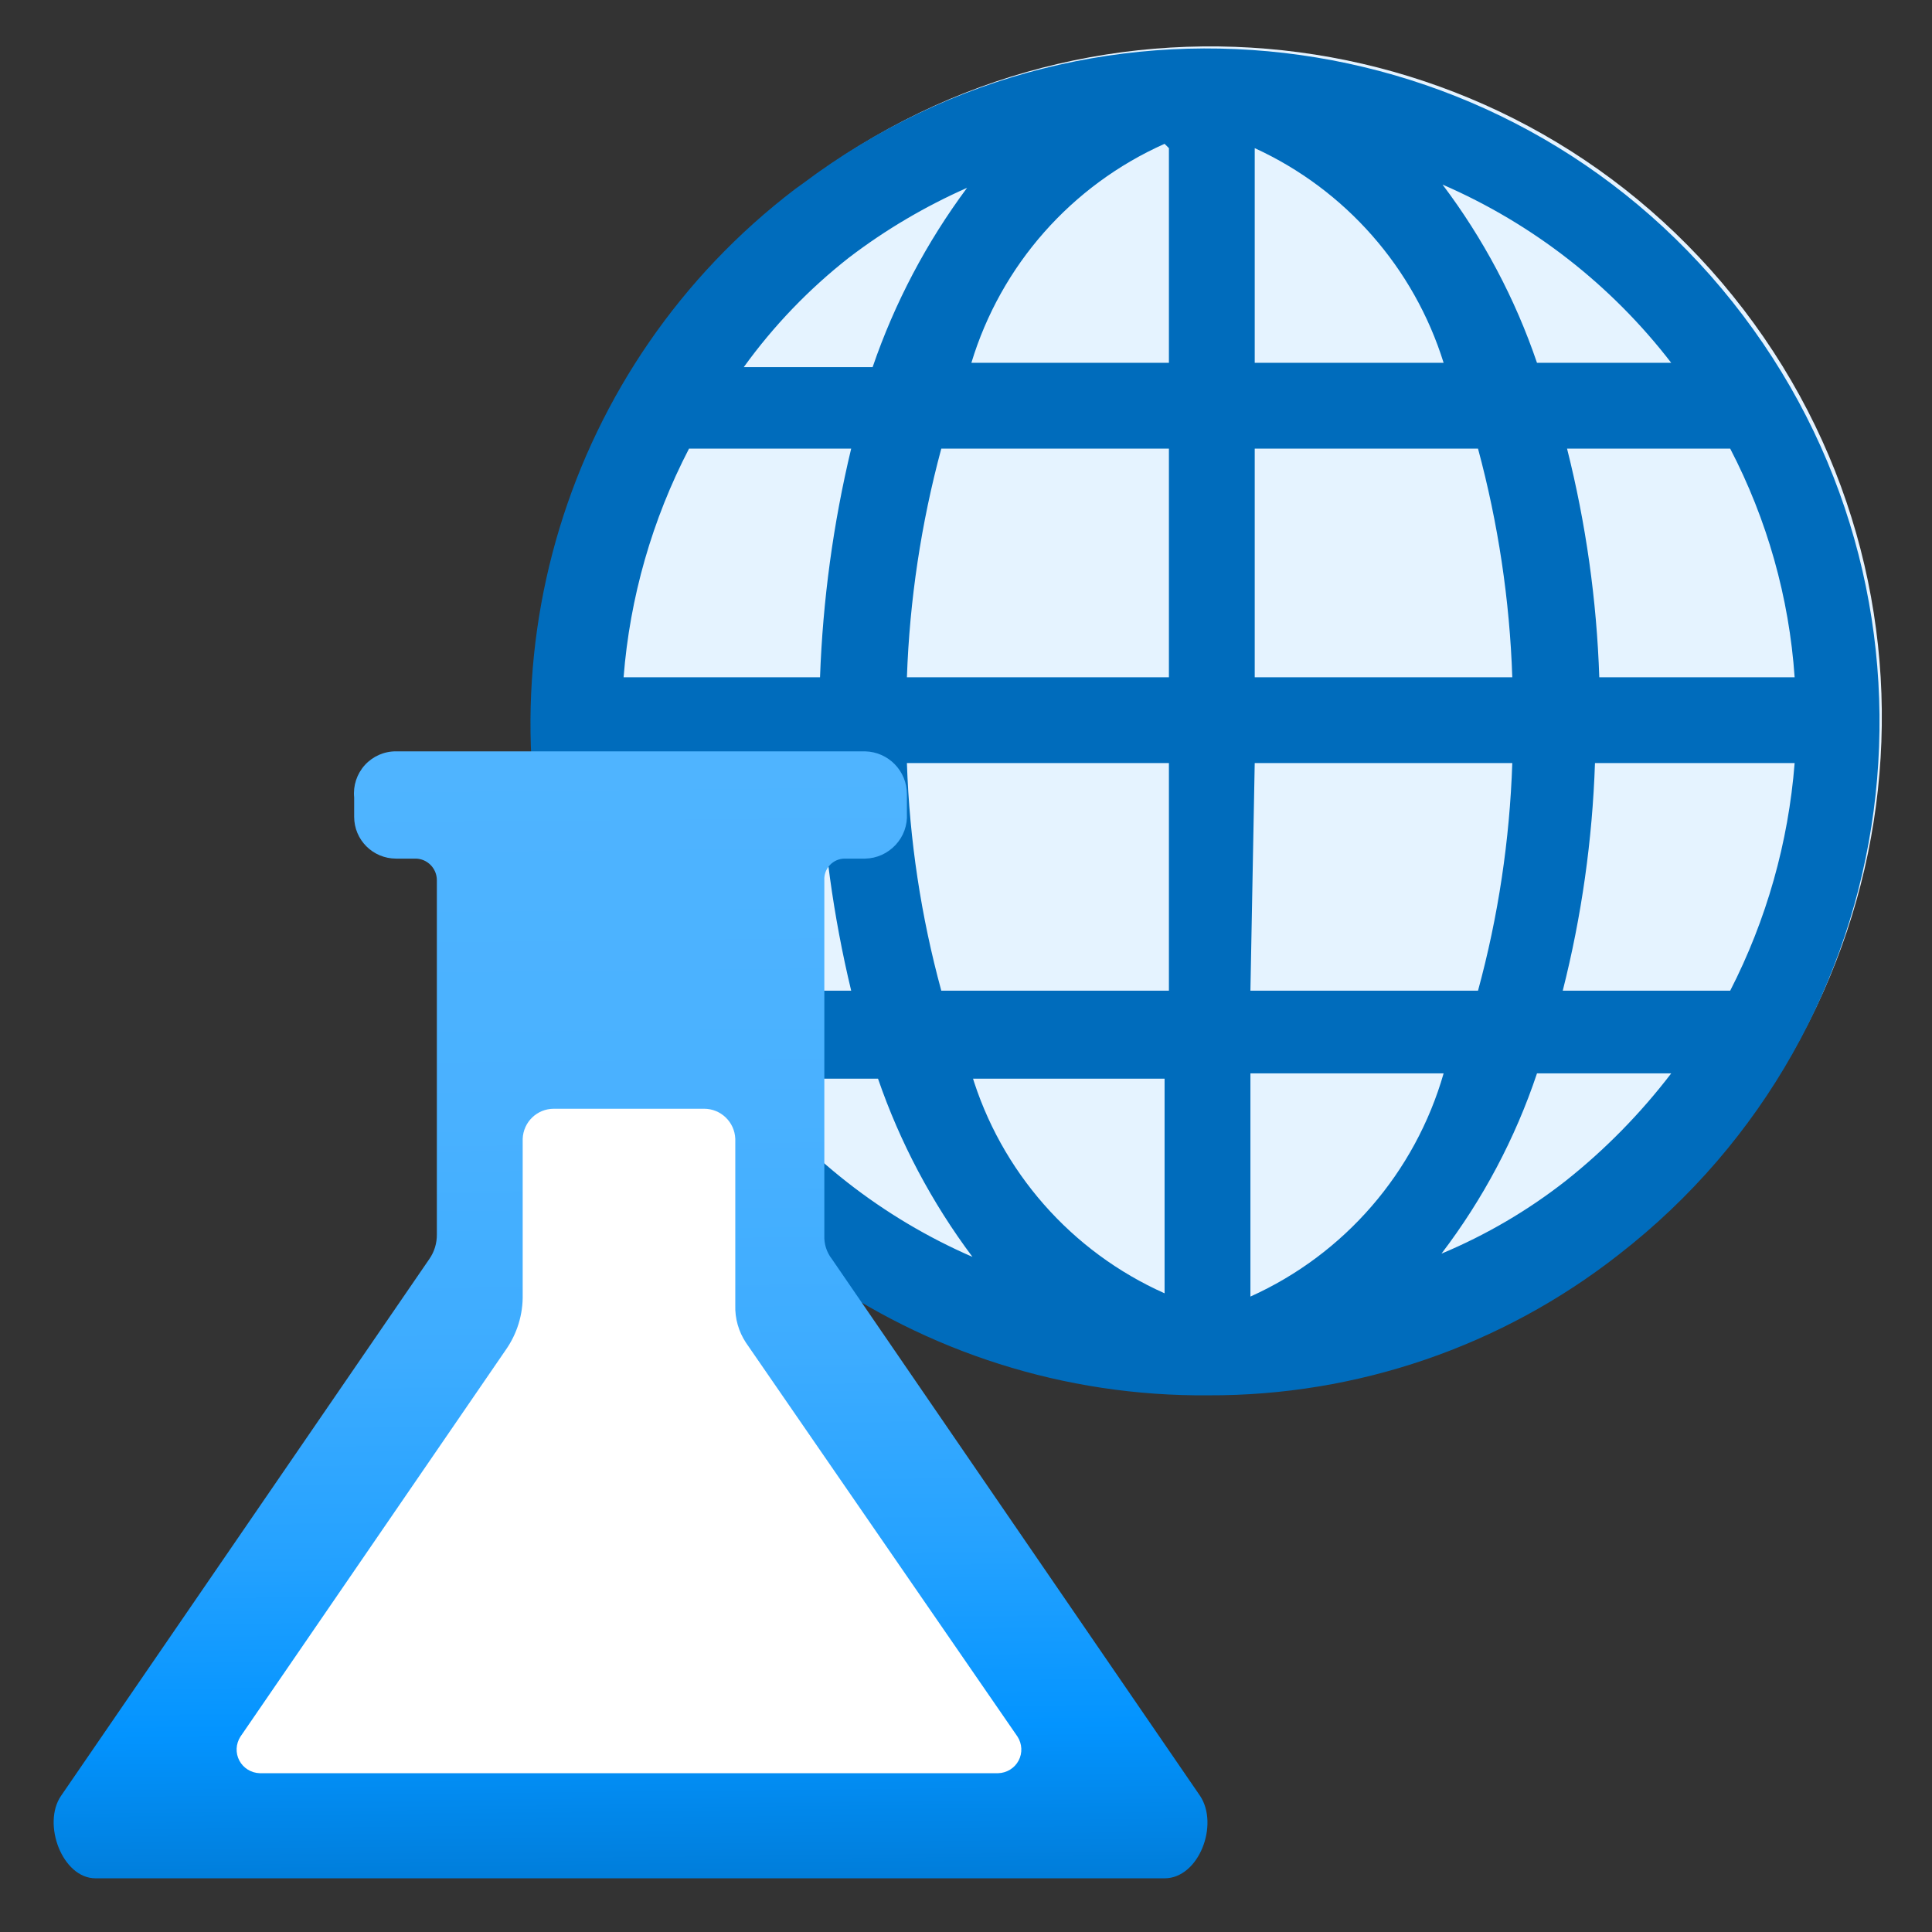 <?xml version="1.0" encoding="UTF-8"?>
<svg xmlns="http://www.w3.org/2000/svg" xmlns:xlink="http://www.w3.org/1999/xlink" width="70pt" height="70pt" viewBox="0 0 70 70" version="1.1">
<rect x="0" y="0" width="70" height="70" fill="#333333" stroke="none"/>
<defs>
<linearGradient id="linear0" gradientUnits="userSpaceOnUse" x1="5.77" y1="7.08" x2="5.88" y2="17.58" gradientTransform="matrix(3.889,0,0,3.889,0,0)">
<stop offset="0" style="stop-color:rgb(79,180,255);stop-opacity:1;"/>
<stop offset="0.32" style="stop-color:rgb(73,177,255);stop-opacity:1;"/>
<stop offset="0.53" style="stop-color:rgb(61,172,255);stop-opacity:1;"/>
<stop offset="0.7" style="stop-color:rgb(37,162,255);stop-opacity:1;"/>
<stop offset="0.86" style="stop-color:rgb(3,148,255);stop-opacity:1;"/>
<stop offset="1" style="stop-color:rgb(0,124,216);stop-opacity:1;"/>
<stop offset="1" style="stop-color:rgb(0,124,216);stop-opacity:1;"/>
</linearGradient>
</defs>
<g id="surface1">
<path style=" stroke:none;fill-rule:nonzero;fill:rgb(229,243,255);fill-opacity:1;" d="M 58.645 45.305 C 48.035 53.543 32.758 51.617 24.52 41.008 C 16.281 30.398 18.207 15.121 28.816 6.883 L 29.09 6.688 C 39.754 -1.473 55.012 0.555 63.176 11.219 C 71.336 21.883 69.309 37.145 58.645 45.305 "/>
<path style=" stroke:none;fill-rule:nonzero;fill:rgb(0,108,188);fill-opacity:1;" d="M 63.156 11.434 C 55.062 0.715 39.82 -1.426 29.09 6.648 L 28.816 6.844 C 20.473 13.199 17.137 24.18 20.535 34.102 C 23.934 44.023 33.301 50.652 43.789 50.555 C 49.172 50.574 54.406 48.781 58.645 45.461 C 69.211 37.266 71.219 22.098 63.156 11.434 Z M 22.594 24.539 C 22.82 21.645 23.629 18.828 24.965 16.254 L 30.84 16.254 C 30.188 18.973 29.812 21.746 29.711 24.539 Z M 34.262 16.254 L 42.352 16.254 L 42.352 24.539 L 32.859 24.539 C 32.957 21.738 33.375 18.961 34.105 16.254 Z M 45.461 16.254 L 53.551 16.254 C 54.281 18.961 54.699 21.738 54.793 24.539 L 45.461 24.539 Z M 42.352 27.648 L 42.352 35.895 L 34.105 35.895 C 33.371 33.203 32.953 30.438 32.859 27.648 Z M 45.461 27.648 L 54.793 27.648 C 54.699 30.438 54.285 33.203 53.551 35.895 L 45.305 35.895 Z M 57.945 27.648 L 65.023 27.648 C 64.797 30.523 64.004 33.328 62.688 35.895 L 56.621 35.895 C 57.305 33.195 57.695 30.434 57.789 27.648 Z M 57.945 24.539 C 57.852 21.746 57.461 18.969 56.777 16.254 L 62.688 16.254 C 64.027 18.828 64.824 21.648 65.023 24.539 Z M 60.707 13.145 L 55.688 13.145 C 54.898 10.824 53.742 8.645 52.266 6.688 C 55.531 8.105 58.379 10.324 60.551 13.145 Z M 52.461 13.145 L 45.461 13.145 L 45.461 5.367 C 48.742 6.871 51.23 9.699 52.305 13.145 Z M 42.352 5.367 L 42.352 13.145 L 35.195 13.145 C 36.266 9.609 38.82 6.715 42.195 5.211 Z M 30.762 9.332 C 32.082 8.324 33.52 7.477 35.039 6.805 C 33.57 8.781 32.414 10.973 31.617 13.301 L 26.949 13.301 C 28.027 11.805 29.312 10.469 30.762 9.332 Z M 22.594 27.648 L 29.711 27.648 C 29.812 30.43 30.191 33.191 30.84 35.895 L 24.965 35.895 C 23.598 33.348 22.789 30.535 22.594 27.648 Z M 26.988 39.082 L 31.812 39.082 C 32.609 41.398 33.766 43.578 35.234 45.539 C 31.98 44.125 29.141 41.902 26.988 39.082 Z M 35.195 39.082 L 42.195 39.082 L 42.195 46.859 C 38.812 45.352 36.254 42.438 35.195 38.891 Z M 45.305 46.859 L 45.305 38.891 L 52.305 38.891 C 51.273 42.484 48.715 45.441 45.305 46.977 Z M 56.738 42.777 C 55.359 43.859 53.844 44.746 52.227 45.422 C 53.73 43.449 54.902 41.242 55.688 38.891 L 60.551 38.891 C 59.445 40.336 58.164 41.645 56.738 42.777 Z M 56.738 42.777 "/>
<path style=" stroke:none;fill-rule:nonzero;fill:url(#linear0);" d="M 42.195 68.055 L 3.461 68.055 C 2.254 68.055 1.516 66.07 2.215 65.062 L 15.555 45.617 C 15.738 45.355 15.832 45.043 15.828 44.723 L 15.828 31.891 C 15.828 31.461 15.48 31.109 15.051 31.109 L 14.352 31.109 C 13.512 31.109 12.832 30.434 12.832 29.594 L 12.832 28.895 C 12.789 28.465 12.93 28.039 13.219 27.719 C 13.508 27.402 13.918 27.219 14.352 27.223 L 31.344 27.223 C 32.188 27.242 32.863 27.934 32.859 28.777 L 32.859 29.477 C 32.883 29.898 32.734 30.309 32.449 30.613 C 32.16 30.922 31.766 31.102 31.344 31.109 L 30.605 31.109 C 30.402 31.109 30.207 31.195 30.07 31.34 C 29.93 31.488 29.855 31.688 29.867 31.891 L 29.867 44.762 C 29.855 45.07 29.949 45.371 30.141 45.617 L 43.477 65.062 C 44.18 66.109 43.438 68.055 42.195 68.055 Z M 42.195 68.055 "/>
<path style=" stroke:none;fill-rule:nonzero;fill:rgb(255,255,255);fill-opacity:1;" d="M 8.711 62.922 L 18.316 48.922 C 18.734 48.332 18.953 47.625 18.938 46.898 L 18.938 41.262 C 18.961 40.652 19.457 40.172 20.066 40.172 L 25.512 40.172 C 26.117 40.172 26.617 40.652 26.641 41.262 L 26.641 47.289 C 26.625 47.773 26.762 48.246 27.027 48.648 L 36.867 62.922 C 37.035 63.184 37.051 63.516 36.906 63.789 C 36.762 64.062 36.477 64.238 36.168 64.246 L 9.41 64.246 C 9.102 64.238 8.816 64.062 8.672 63.789 C 8.527 63.516 8.543 63.184 8.711 62.922 Z M 8.711 62.922 "/>
</g>
</svg>
